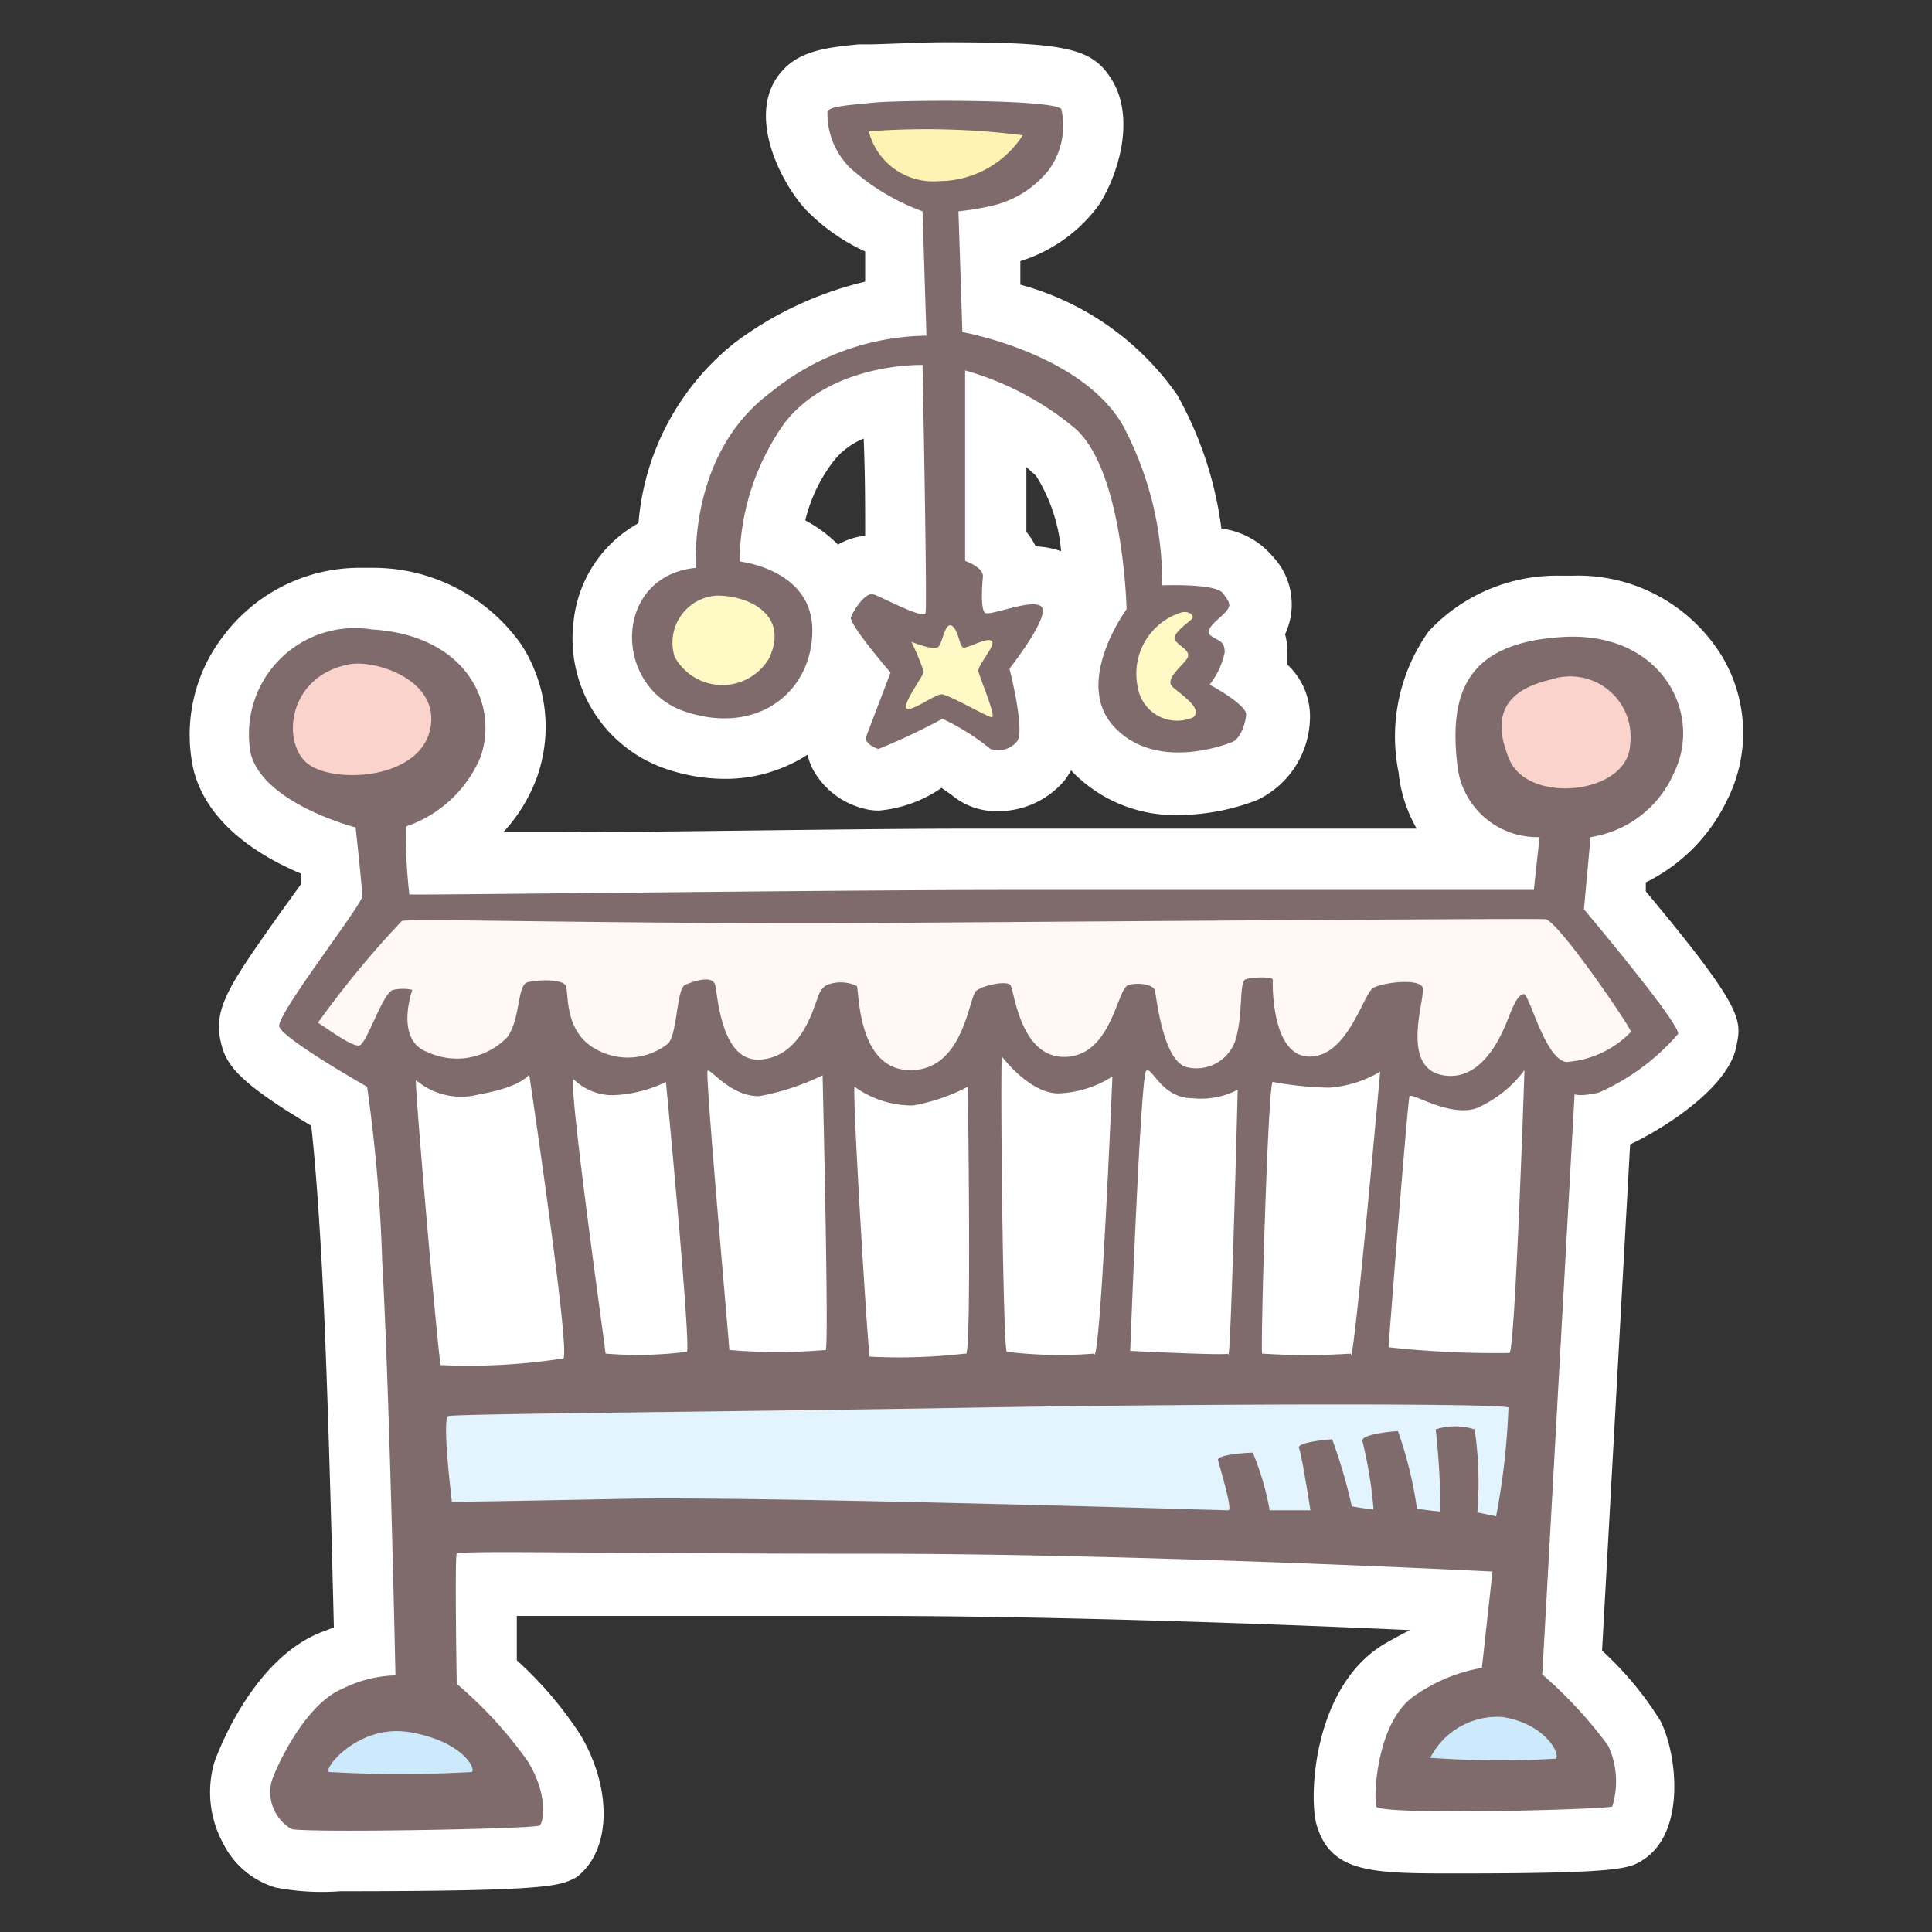 <svg id="Layer_1" data-name="Layer 1" xmlns="http://www.w3.org/2000/svg" width="64" height="64" viewBox="0 0 64 64"><rect x="0" y="0" width="64" height="64" fill="#333333" stroke="none"/><defs><style>.cls-1{fill:#fff;}.cls-2{fill:#806b6c;}.cls-3{fill:#fff8f4;}.cls-4{fill:#fad3cd;}.cls-5{fill:#e4f4fe;}.cls-6{fill:#cceafc;}.cls-7{fill:#fff9c5;}.cls-8{fill:#fff3b3;}</style></defs><title>baby-bed</title><path class="cls-1" d="M11.27,62.65a8.12,8.12,0,0,1-2.13-.12A2.84,2.84,0,0,1,7.4,61.08a3.54,3.54,0,0,1-.3-2.7s1.13-3.32,3.49-4.29l.47-.18c-.07-2.85-.22-8.76-.4-12-.13-2.38-.26-3.82-.35-4.62-2.54-1.51-2.84-2.08-3-2.79-.25-1.1.3-1.89,1.94-4.21l.72-1,0-.35c-1.31-.55-3.07-1.6-3.55-3.4a5.35,5.35,0,0,1,1-4.5A5.64,5.64,0,0,1,12,18.81h.43a6,6,0,0,1,4.83,2.53,5,5,0,0,1,.53,4.4,5.41,5.41,0,0,1-1.12,1.83l1.29,0c4.05,0,10.17-.12,14.17-.12h1.32l13.48,0a4.69,4.69,0,0,1-.6-1.86,6,6,0,0,1,1-4.68,5.8,5.8,0,0,1,4.35-1.84h.43A5.59,5.59,0,0,1,57,21.67a4.94,4.94,0,0,1,.19,4.88,5.84,5.84,0,0,1-2.67,2.68l0,.3c3.25,3.89,3.18,4.26,3,5.12C57.28,36,55.17,37.36,54,37.91l-.93,16.77A11,11,0,0,1,55,57c.55,1.07.86,3.65-.54,4.59-.47.31-.71.47-6.22.47-2.76,0-4.14,0-4.62-1.59-.28-.92-.12-4.59,2.22-6,.31-.18.6-.34.87-.47-3.9-.18-11.54-.47-17.83-.47-3.76,0-6.79,0-9,0l-2.76,0c0,.46,0,1,0,1.47a12.46,12.46,0,0,1,2.12,2.49c1.06,1.81,1,3.84-.15,4.7C18.55,62.47,18.31,62.65,11.27,62.65ZM39.06,27a4.74,4.74,0,0,1-3.58-1.48h0a3,3,0,0,1-.23.35,2.87,2.87,0,0,1-2.21,1,2.28,2.28,0,0,1-1.52-.54l-.33-.23a4.32,4.32,0,0,1-2.06.75,1.79,1.79,0,0,1-.57-.08,2.63,2.63,0,0,1-1.65-1.32,2.18,2.18,0,0,1-.16-.45,5,5,0,0,1-2.74.8h0a6.1,6.1,0,0,1-1.95-.33A4.56,4.56,0,0,1,19,20.59a4.22,4.22,0,0,1,2.15-3.26,8.51,8.51,0,0,1,3.22-6,11.73,11.73,0,0,1,4.29-2l0-1a6.51,6.51,0,0,1-2-1.42c-.81-.91-1.78-2.87-1-4.22.6-1,1.61-1.1,2.77-1.22l.28,0c.53,0,1.73-.07,2.59-.07,4,0,4.87.19,5.51,1.21.85,1.33.19,3.29-.43,4.21A5.1,5.1,0,0,1,33.8,8.65l0,.78A9.28,9.28,0,0,1,39,13.09a12.22,12.22,0,0,1,1.46,4.42,2.63,2.63,0,0,1,1.68.9,2.32,2.32,0,0,1,.43,2.6,2.35,2.35,0,0,1,.08.62c0,.13,0,.26,0,.39a2.35,2.35,0,0,1,.74,1.89,3.06,3.06,0,0,1-1.76,2.6A7.39,7.39,0,0,1,39.06,27Zm-4.76-8.9a2.73,2.73,0,0,1,.85.16,5.56,5.56,0,0,0-.83-2.5L34,15.47l0,2.15A2.43,2.43,0,0,1,34.3,18.08Zm-7.62-.86a4.45,4.45,0,0,1,1.08.8,2.17,2.17,0,0,1,.9-.29c0-.94,0-2.06-.05-3.22a2.41,2.41,0,0,0-1,.75A5.23,5.23,0,0,0,26.68,17.22Z"/><path class="cls-2" d="M22.69,23.57c2.41.81,4.22-.66,4.22-2.69S24.5,18.6,24.5,18.6A8,8,0,0,1,26,14c1.56-2,4.56-1.91,4.56-1.91s.16,8,.1,8.22-1.44-.53-1.72-.62-.66.53-.75.75,1.31,1.84,1.31,1.84l-.81,2.13c-.06.15.19.34.41.4a20.66,20.66,0,0,0,2.12-1,7.62,7.62,0,0,1,1.59,1,.8.8,0,0,0,.88-.25c.28-.34-.25-2.41-.25-2.41s1.25-1.59,1.09-2-1.75.28-1.9.15-.1-.87-.07-1.19-.59-.53-.59-.53l0-6.31a9.91,9.91,0,0,1,3.63,1.91c1.62,1.4,1.72,6,1.72,6s-1.79,2.43-.41,3.9,3.66.6,3.91.5.43-.56.46-.9-1.21-1-1.21-1a2.57,2.57,0,0,0,.5-1.07c0-.4-.22-.37-.47-.56s.31-.56.5-.78.15-.31-.1-.63-2-.25-2-.25a11.09,11.09,0,0,0-1.31-5.31C35.81,11.7,31.88,11,31.88,11L31.75,7a9,9,0,0,0,1-.16,3.37,3.37,0,0,0,2-1.22,2.49,2.49,0,0,0,.41-2c-.22-.34-5.28-.31-6.22-.22s-1.44.13-1.53.29a2.54,2.54,0,0,0,.75,1.87A7.42,7.42,0,0,0,30.56,7l.13,4.12A8.32,8.32,0,0,0,25.53,13c-2.78,2.06-2.47,5.81-2.47,5.81C20.31,19.07,20.28,22.76,22.69,23.57Zm30,4.16a3.6,3.6,0,0,0,2.75-2.1c1-2-.41-4.72-3.66-4.53S48,23,48.28,25.38A2.66,2.66,0,0,0,51,27.73l-.19,1.75s-11.34,0-17.37,0-19.78.18-19.88.15a19.18,19.18,0,0,1-.12-2.25,4.11,4.11,0,0,0,2.47-2.28c.62-1.72-.41-4.06-3.6-4.25a3.51,3.51,0,0,0-4,4.13c.44,1.65,3.47,2.43,3.47,2.43s.22,2,.22,2.28S9.16,33.6,9.25,34s2.91,2,2.91,2a51.91,51.91,0,0,1,.5,5.75c.25,4.5.44,13.75.44,13.75a4.12,4.12,0,0,0-1.75.44c-1.22.5-2.16,2.5-2.35,3.06a1.41,1.41,0,0,0,.66,1.59c.47.13,8.09,0,8.22-.12s.28-1-.38-2.1a13.83,13.83,0,0,0-2.37-2.59s-.07-4.19,0-4.31,4.84,0,13.81,0,20.5.59,20.5.59l-.35,3.19a5.5,5.5,0,0,0-2.15.87c-1.35.82-1.44,3.41-1.35,3.72s7.72.1,7.82,0a2.83,2.83,0,0,0-.13-2,14.21,14.21,0,0,0-2.19-2.37l1.07-19.22s.18.09.81-.06a7.46,7.46,0,0,0,2.62-1.94c.07-.34-3.12-4.13-3.12-4.13ZM18.66,45a20.48,20.48,0,0,1-4.06.22c-.07-.1-.88-9.38-.82-9.44a2.31,2.31,0,0,0,2.1.47c1.43-.25,1.65-.66,1.65-.66S18.91,44.82,18.66,45Zm4.09-.22a12.89,12.89,0,0,1-2.69.06c0-.12-1.25-8.94-1.06-9.09a1.86,1.86,0,0,0,1.28.53,4.32,4.32,0,0,0,1.78-.44S22.91,44.73,22.75,44.79Zm4.6-.06a18.87,18.87,0,0,1-3.19,0c0-.16-.81-9.16-.72-9.25s.78.87,1.72.84a8.08,8.08,0,0,0,2.09-.69C27.25,35.73,27.47,44.7,27.35,44.73Zm4.62.12a19,19,0,0,1-3.16.1c-.06-.16-.59-8.79-.5-8.94a3.25,3.25,0,0,0,1.94.62A6.33,6.33,0,0,0,32.06,36S32.19,44.82,32,44.85Zm4.28,0a14.63,14.63,0,0,1-2.9-.06c-.13-.16-.22-9.62-.16-9.78,0,0,.91,1.22,1.87,1.22a3.57,3.57,0,0,0,1.79-.56S36.47,44.85,36.25,44.88Zm4.44,0c-.09.07-3.25-.09-3.25-.09s.34-9.12.53-9.28.5.91,1.53.91A2.64,2.64,0,0,0,41,36.1S40.78,44.85,40.69,44.91Zm4.06,0a22.18,22.18,0,0,1-2.94,0c-.06-.12.19-8.9.35-9a11.31,11.31,0,0,0,1.87.19,3.83,3.83,0,0,0,1.69-.53S44.88,44.91,44.75,44.91ZM50,44.82a32.81,32.81,0,0,1-4-.19c0-.15.63-8.15.69-8.31s1.34.72,2.25.38a4,4,0,0,0,1.56-1.25S50.19,44.82,50,44.82Z"/><path class="cls-3" d="M13.31,30.51a32.47,32.47,0,0,0-2.78,3.37c.19.1,1.13.82,1.38.75s.78-1.78,1.12-1.84a1.46,1.46,0,0,1,.63,0s-.6,1.66.5,2.06a2.31,2.31,0,0,0,2.65-.5c.44-.62.32-1.72.66-1.81s1.19-.12,1.28.13-.06,1.53,1,2.09a2.15,2.15,0,0,0,2.38-.19c.31-.31.28-1.81.56-1.94s.91-.34,1,0,.19,2.53,1.47,2.47,1.72-1.5,1.84-1.81.16-.59.47-.69a1.25,1.25,0,0,1,.91.06c.09.13,0,2.79,1.78,2.79s1.93-2.44,2.18-2.63,1-.34,1.13-.19.31,2.44,1.84,2.38,1.69-2.28,2.07-2.38.81,0,.87.16.25,2.34,1.06,2.56a1.36,1.36,0,0,0,1.66-1.06c.19-.72.09-1.75.28-1.84s.91-.1.91,0S42.1,35,43.38,35s1.78-2.1,2.12-2.28,1.53-.32,1.63,0-.78,2.65.68,2.9,2.1-1.78,2.22-2.06.25-.59.44-.63.69,2.13,1.41,2.25a3.29,3.29,0,0,0,2.15-1C54,34,51.6,30.48,51.19,30.45s-12.84.06-21.53.12S13.6,30.41,13.31,30.51Z"/><path class="cls-4" d="M11.6,22c.86-.14,3,.53,2.65,2.16s-3.06,1.81-4,1.18S9.47,22.38,11.6,22Z"/><path class="cls-4" d="M51.38,22.51A2,2,0,0,1,54,24.66c-.06,1.66-3.37,2-4,.5S49.91,22.85,51.38,22.51Z"/><path class="cls-5" d="M14.85,46.91c.2-.08,10-.15,17.4-.28s17.69-.15,17.72,0a23.79,23.79,0,0,1-.41,3.6l-.62-.13a12.34,12.34,0,0,0-.09-2.75,2.12,2.12,0,0,0-1.29,0,26.82,26.82,0,0,1,.16,2.72c-.12,0-.78-.09-.78-.09a13.36,13.36,0,0,0-.63-2.57c-.18,0-1.21.1-1.18.32A14.12,14.12,0,0,1,45.5,50c-.12,0-.72-.1-.72-.1a17.17,17.17,0,0,0-.65-2.22c-.13,0-1.19.1-1.1.29s.38,2.06.38,2.06l-1.35,0a9.12,9.12,0,0,0-.56-1.91c-.15,0-1.19.06-1.15.25s.5,1.66.34,1.66-15.44-.47-20-.38-5.72.1-5.72.1S14.63,47,14.85,46.91Z"/><path class="cls-6" d="M10.91,58.7c-.25-.06.94-1.6,2.65-1.32s2.22,1.19,2.07,1.32A41.28,41.28,0,0,1,10.91,58.7Z"/><path class="cls-6" d="M47.38,58.23a2.49,2.49,0,0,1,2.4-1.35c1.41.22,1.94,1.25,1.75,1.38A32,32,0,0,1,47.38,58.23Z"/><path class="cls-7" d="M23.75,19.73c1.08,0,2.41.65,1.72,2.09a1.8,1.8,0,0,1-3.12-.06A1.56,1.56,0,0,1,23.75,19.73Z"/><path class="cls-7" d="M39.13,20.29c.24-.07.43.09.37.19s-.75.53-.56.75.47.31.41.53-.82.72-.5,1,1,.72.68,1a1.32,1.32,0,0,1-1.84-1A2.12,2.12,0,0,1,39.13,20.29Z"/><path class="cls-7" d="M30.19,21.26c.16.06.78.31.91.15s.21-.81.43-.68.25.68.38.72.78-.35.94-.22-.47.81-.44,1,.62,1.56.44,1.53S31.41,23,31.19,23s-1,.59-1.16.47.57-1.1.57-1.22A7.85,7.85,0,0,0,30.19,21.26Z"/><path class="cls-8" d="M28.78,4.35a25.55,25.55,0,0,1,5.1.13A3.32,3.32,0,0,1,31.1,6,2.2,2.2,0,0,1,28.78,4.35Z"/></svg>